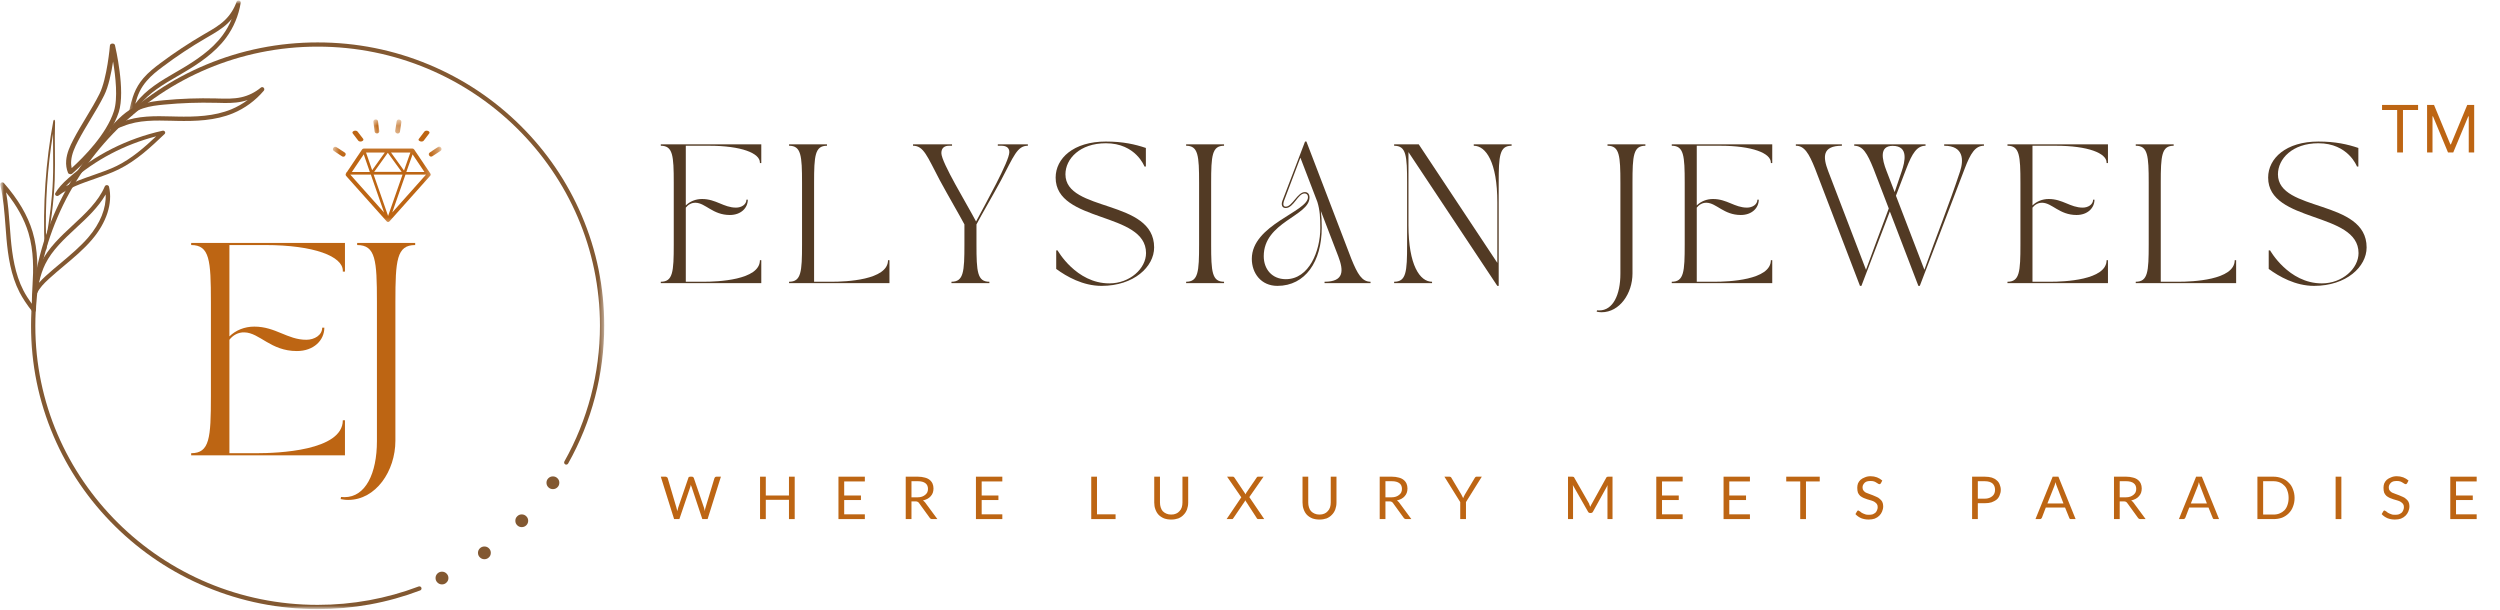 <svg xmlns="http://www.w3.org/2000/svg" width="328" height="80" viewBox="0 0 328 80" fill="none"><g clip-path="url(#clip0_2_6)"><mask id="mask0_2_6" style="mask-type:luminance" maskUnits="userSpaceOnUse" x="0" y="0" width="328" height="80"><path d="M328 0H0V80H328V0Z" fill="white"></path></mask><g mask="url(#mask0_2_6)"><mask id="mask1_2_6" style="mask-type:luminance" maskUnits="userSpaceOnUse" x="3" y="4" width="77" height="77"><path d="M3.186 4.526H79.352V80H3.186V4.526Z" fill="white"></path></mask><g mask="url(#mask1_2_6)"><path d="M41.674 79.917C36.594 79.917 31.672 78.934 27.036 76.995C22.558 75.122 18.535 72.443 15.082 69.029C11.63 65.616 8.92 61.638 7.026 57.211C5.064 52.628 4.07 47.761 4.07 42.738C4.07 37.721 5.064 32.854 7.026 28.271C8.92 23.844 11.63 19.866 15.082 16.453C18.535 13.039 22.558 10.36 27.036 8.487C31.672 6.548 36.594 5.565 41.674 5.565C46.749 5.565 51.672 6.548 56.307 8.487C60.785 10.36 64.808 13.039 68.261 16.453C71.714 19.866 74.424 23.844 76.318 28.271C78.28 32.854 79.273 37.721 79.273 42.738C79.273 49.069 77.636 55.318 74.539 60.816C74.46 60.95 74.293 60.997 74.157 60.924C74.021 60.847 73.974 60.676 74.047 60.542C77.097 55.131 78.714 48.976 78.714 42.738C78.714 22.546 62.093 6.118 41.674 6.118C21.25 6.118 4.635 22.546 4.635 42.738C4.635 62.931 21.25 79.358 41.674 79.358C46.242 79.358 50.699 78.546 54.921 76.948C55.067 76.891 55.229 76.964 55.287 77.108C55.339 77.253 55.271 77.414 55.125 77.465C50.835 79.095 46.309 79.917 41.674 79.917Z" fill="#825831"></path></g><mask id="mask2_2_6" style="mask-type:luminance" maskUnits="userSpaceOnUse" x="16" y="0" width="17" height="17"><path d="M16.579 0H32.65V16.443H16.579V0Z" fill="white"></path></mask><g mask="url(#mask2_2_6)"><path d="M17.16 15.196C17.128 15.196 17.102 15.191 17.071 15.18C16.935 15.134 16.856 14.999 16.887 14.865C17.317 12.775 17.714 11.549 18.813 10.256C19.472 9.486 20.293 8.844 21.015 8.306C22.836 6.941 24.756 5.668 26.728 4.52L27.011 4.355C27.879 3.858 28.773 3.341 29.49 2.653C30.186 1.986 30.72 1.153 31.034 0.248C31.081 0.108 31.227 0.031 31.369 0.067C31.51 0.098 31.604 0.237 31.578 0.377C31.316 2.022 30.657 3.605 29.663 4.955C28.172 6.972 25.996 8.41 23.861 9.656C23.683 9.76 23.506 9.863 23.328 9.967C21.465 11.048 19.54 12.165 18.269 13.856C18.19 13.965 18.107 14.073 18.017 14.182C17.787 14.472 17.552 14.766 17.411 15.041C17.364 15.139 17.264 15.196 17.16 15.196ZM19.247 10.618C18.467 11.529 18.075 12.382 17.745 13.623C17.772 13.592 17.798 13.561 17.819 13.525C19.158 11.741 21.136 10.598 23.045 9.486C23.223 9.382 23.401 9.284 23.573 9.18C25.655 7.96 27.78 6.563 29.208 4.624C29.694 3.967 30.097 3.243 30.406 2.487C30.244 2.684 30.066 2.875 29.883 3.051C29.114 3.786 28.193 4.318 27.298 4.836L27.016 5.001C25.064 6.134 23.155 7.396 21.355 8.751C20.628 9.294 19.869 9.884 19.247 10.618Z" fill="#825831"></path></g><path d="M14.726 17.143C14.648 17.143 14.565 17.106 14.512 17.036C14.424 16.925 14.429 16.765 14.523 16.659C15.999 15.063 16.981 14.212 18.598 13.675C19.565 13.356 20.594 13.239 21.488 13.154C23.749 12.936 26.047 12.856 28.318 12.914L28.645 12.925C29.638 12.952 30.673 12.978 31.639 12.765C32.586 12.558 33.474 12.117 34.223 11.494C34.332 11.399 34.498 11.409 34.597 11.515C34.701 11.622 34.706 11.792 34.608 11.904C33.516 13.196 32.118 14.223 30.564 14.866C28.235 15.834 25.636 15.914 23.172 15.861C22.969 15.856 22.767 15.85 22.559 15.845C20.417 15.792 18.198 15.733 16.228 16.531C16.103 16.579 15.973 16.627 15.838 16.675C15.495 16.802 15.136 16.935 14.876 17.1C14.829 17.127 14.778 17.143 14.726 17.143ZM18.77 14.217C17.631 14.6 16.841 15.132 15.911 16.042C15.947 16.026 15.983 16.01 16.02 15.999C18.099 15.159 20.376 15.217 22.574 15.276C22.777 15.281 22.985 15.287 23.188 15.292C25.589 15.345 28.121 15.265 30.356 14.34C31.12 14.021 31.837 13.611 32.502 13.117C32.258 13.202 32.009 13.271 31.759 13.324C30.725 13.553 29.659 13.526 28.63 13.494L28.308 13.489C26.057 13.43 23.78 13.51 21.54 13.723C20.641 13.808 19.679 13.914 18.77 14.217Z" fill="#825831"></path><mask id="mask3_2_6" style="mask-type:luminance" maskUnits="userSpaceOnUse" x="0" y="23" width="6" height="19"><path d="M0 23.063H5.865V41.6H0V23.063Z" fill="white"></path></mask><g mask="url(#mask3_2_6)"><path d="M4.436 40.959C4.352 40.959 4.269 40.918 4.216 40.851C3.489 39.92 2.971 39.128 2.568 38.358C1.412 36.118 1.051 33.553 0.852 31.339C0.805 30.786 0.763 30.222 0.722 29.679C0.586 27.889 0.45 26.032 0.031 24.268C-0 24.144 0.057 24.015 0.172 23.958C0.293 23.896 0.429 23.927 0.518 24.02C2.401 26.172 3.63 28.261 4.274 30.408C5.012 32.86 4.959 35.441 4.834 37.411C4.766 38.425 4.734 39.377 4.734 40.313C4.734 40.447 4.729 40.577 4.719 40.706C4.708 40.82 4.63 40.918 4.52 40.949C4.488 40.954 4.462 40.959 4.436 40.959ZM3.071 38.104C3.358 38.663 3.719 39.232 4.174 39.863C4.185 39.061 4.216 38.239 4.269 37.375C4.394 35.451 4.446 32.932 3.735 30.563C3.196 28.779 2.234 27.025 0.8 25.236C1.062 26.699 1.172 28.189 1.281 29.637C1.323 30.18 1.365 30.739 1.412 31.287C1.606 33.449 1.956 35.948 3.071 38.104Z" fill="#825831"></path></g><path d="M4.626 38.571C4.6 38.571 4.573 38.571 4.546 38.561C4.411 38.526 4.325 38.412 4.336 38.287C4.368 37.897 4.438 37.483 4.54 37.014C4.772 35.99 5.047 35.171 5.407 34.437C6.344 32.52 7.981 31.002 9.565 29.534C11.207 28.011 12.903 26.439 13.749 24.456C13.797 24.347 13.916 24.277 14.045 24.287C14.169 24.297 14.276 24.382 14.303 24.496C14.81 26.663 13.986 29.205 12.047 31.466C10.965 32.73 9.656 33.823 8.391 34.882C7.734 35.436 7.055 36 6.42 36.584C5.736 37.208 5.219 37.758 4.896 38.407C4.89 38.417 4.885 38.427 4.88 38.432C4.831 38.521 4.729 38.571 4.626 38.571ZM13.862 25.51C12.909 27.193 11.422 28.576 9.974 29.914C8.428 31.347 6.829 32.83 5.935 34.657C5.596 35.351 5.332 36.125 5.111 37.104C5.391 36.784 5.704 36.484 6.01 36.2C6.657 35.611 7.341 35.036 8.003 34.487C9.247 33.439 10.539 32.36 11.595 31.132C13.156 29.305 13.953 27.307 13.862 25.51Z" fill="#825831"></path><path d="M5.969 32.857C5.965 32.857 5.958 32.857 5.954 32.852C5.899 32.838 5.857 32.74 5.852 32.618C5.603 26.932 5.998 21.139 6.995 15.872C7.019 15.755 7.077 15.692 7.134 15.721C7.189 15.751 7.229 15.868 7.224 15.994C7.18 17.227 7.191 18.494 7.204 19.717C7.216 20.983 7.227 22.294 7.18 23.585C7.068 26.562 6.66 29.378 6.08 32.691C6.062 32.794 6.018 32.857 5.969 32.857ZM6.957 17.529C6.225 21.953 5.914 26.703 6.046 31.41C6.519 28.604 6.847 26.124 6.942 23.541C6.991 22.279 6.977 20.983 6.966 19.731C6.96 19.005 6.953 18.27 6.957 17.529Z" fill="#825831"></path><path d="M7.507 25.714C7.444 25.714 7.382 25.695 7.33 25.657C7.225 25.58 7.194 25.446 7.257 25.336C7.621 24.713 8.162 24.091 8.974 23.377C12.415 20.336 16.688 18.18 21.325 17.151C21.45 17.122 21.575 17.175 21.638 17.275C21.7 17.371 21.679 17.5 21.596 17.582C19.795 19.292 17.932 21.059 15.585 22.218C14.616 22.697 13.502 23.09 12.425 23.463C10.723 24.052 8.969 24.665 7.684 25.657C7.631 25.695 7.569 25.714 7.507 25.714ZM9.359 23.746C9.094 23.98 8.86 24.206 8.652 24.421C9.755 23.842 11.004 23.406 12.227 22.979C13.336 22.592 14.387 22.228 15.319 21.768C17.292 20.791 18.936 19.349 20.493 17.883C16.324 18.966 12.493 20.982 9.359 23.746Z" fill="#825831"></path><path d="M9.236 22.857C9.212 22.857 9.193 22.852 9.169 22.847C9.052 22.828 8.96 22.765 8.923 22.673C8.72 22.181 8.634 21.62 8.683 21.054C8.763 20.078 9.181 19.165 9.624 18.319C10.128 17.353 10.7 16.396 11.259 15.473C11.88 14.443 12.519 13.38 13.054 12.312C14.05 10.325 14.425 6 14.425 5.957C14.437 5.826 14.572 5.72 14.738 5.715C14.904 5.705 15.052 5.797 15.082 5.923C15.138 6.169 16.49 11.901 15.58 14.719C14.48 18.145 10.945 21.489 9.482 22.77C9.421 22.823 9.329 22.857 9.236 22.857ZM9.341 21.088C9.31 21.417 9.335 21.746 9.402 22.055C11.001 20.605 13.964 17.618 14.941 14.593C15.488 12.906 15.162 10.026 14.837 8.073C14.615 9.504 14.246 11.35 13.669 12.5C13.128 13.588 12.482 14.661 11.855 15.695C11.302 16.613 10.73 17.565 10.232 18.517C9.814 19.319 9.415 20.189 9.341 21.088Z" fill="#825831"></path><path d="M58.834 75.837C58.834 76.07 58.75 76.266 58.583 76.427C58.421 76.592 58.222 76.675 57.987 76.675C57.757 76.675 57.558 76.592 57.39 76.427C57.228 76.266 57.144 76.07 57.144 75.837C57.144 75.609 57.228 75.413 57.39 75.247C57.558 75.087 57.757 75.004 57.987 75.004C58.222 75.004 58.421 75.087 58.583 75.247C58.75 75.413 58.834 75.609 58.834 75.837Z" fill="#825831"></path><path d="M64.395 72.531C64.395 72.764 64.317 72.961 64.149 73.121C63.987 73.286 63.788 73.369 63.553 73.369C63.322 73.369 63.124 73.286 62.956 73.121C62.794 72.961 62.71 72.764 62.71 72.531C62.71 72.304 62.794 72.107 62.956 71.942C63.124 71.781 63.322 71.699 63.553 71.699C63.788 71.699 63.987 71.781 64.149 71.942C64.317 72.107 64.395 72.304 64.395 72.531Z" fill="#825831"></path><path d="M69.297 68.327C69.297 68.554 69.214 68.751 69.051 68.916C68.884 69.077 68.685 69.159 68.455 69.159C68.22 69.159 68.021 69.077 67.859 68.916C67.691 68.751 67.613 68.554 67.613 68.327C67.613 68.094 67.691 67.897 67.859 67.737C68.021 67.572 68.22 67.489 68.455 67.489C68.685 67.489 68.884 67.572 69.051 67.737C69.214 67.897 69.297 68.094 69.297 68.327Z" fill="#825831"></path><path d="M73.383 63.336C73.383 63.568 73.305 63.765 73.137 63.93C72.975 64.091 72.776 64.173 72.541 64.173C72.305 64.173 72.106 64.091 71.944 63.93C71.777 63.765 71.698 63.568 71.698 63.336C71.698 63.108 71.777 62.911 71.944 62.746C72.106 62.586 72.305 62.503 72.541 62.503C72.776 62.503 72.975 62.586 73.137 62.746C73.305 62.911 73.383 63.108 73.383 63.336Z" fill="#825831"></path><mask id="mask4_2_6" style="mask-type:luminance" maskUnits="userSpaceOnUse" x="48" y="15" width="3" height="3"><path d="M48.721 15.626H50.061V17.767H48.721V15.626Z" fill="white"></path></mask><g mask="url(#mask4_2_6)"><path d="M49.516 17.503H49.454C49.312 17.519 49.166 17.405 49.15 17.266L48.988 15.978C48.972 15.833 49.087 15.693 49.229 15.678H49.291C49.438 15.657 49.584 15.771 49.6 15.916L49.762 17.198C49.778 17.343 49.663 17.488 49.516 17.503Z" fill="#BD6513"></path></g><path d="M47.511 18.52L47.454 18.546C47.296 18.602 47.088 18.563 47.006 18.455L46.274 17.499C46.192 17.391 46.255 17.248 46.407 17.192L46.463 17.166C46.621 17.114 46.836 17.153 46.911 17.261L47.65 18.217C47.725 18.321 47.669 18.455 47.511 18.52Z" fill="#BD6513"></path><mask id="mask5_2_6" style="mask-type:luminance" maskUnits="userSpaceOnUse" x="43" y="19" width="4" height="3"><path d="M43.642 19.092H46.043V21.74H43.642V19.092Z" fill="white"></path></mask><g mask="url(#mask5_2_6)"><path d="M45.31 20.375L45.278 20.442C45.195 20.566 45.022 20.597 44.891 20.52L43.798 19.806C43.672 19.728 43.641 19.552 43.719 19.423L43.751 19.376C43.829 19.247 44.007 19.216 44.138 19.299L45.231 20.013C45.357 20.09 45.404 20.266 45.31 20.375Z" fill="#BD6513"></path></g><mask id="mask6_2_6" style="mask-type:luminance" maskUnits="userSpaceOnUse" x="51" y="15" width="2" height="3"><path d="M51.4 15.626H52.739V17.767H51.4V15.626Z" fill="white"></path></mask><g mask="url(#mask6_2_6)"><path d="M52.091 17.503L52.154 17.519C52.3 17.534 52.442 17.436 52.473 17.296L52.666 16.024C52.682 15.879 52.588 15.739 52.442 15.708L52.363 15.677C52.217 15.657 52.075 15.755 52.044 15.9L51.85 17.167C51.835 17.327 51.929 17.467 52.091 17.503Z" fill="#BD6513"></path></g><path d="M55.088 18.52L55.144 18.546C55.301 18.602 55.513 18.563 55.588 18.455L56.319 17.499C56.395 17.391 56.338 17.248 56.182 17.192L56.126 17.166C55.969 17.114 55.763 17.153 55.682 17.261L54.957 18.217C54.857 18.321 54.913 18.455 55.088 18.52Z" fill="#BD6513"></path><mask id="mask7_2_6" style="mask-type:luminance" maskUnits="userSpaceOnUse" x="55" y="19" width="3" height="3"><path d="M55.418 19.092H57.704V21.74H55.418V19.092Z" fill="white"></path></mask><g mask="url(#mask7_2_6)"><path d="M56.297 20.375L56.328 20.427C56.412 20.551 56.59 20.582 56.715 20.504L57.809 19.79C57.934 19.708 57.971 19.537 57.887 19.408L57.856 19.361C57.777 19.232 57.599 19.201 57.469 19.283L56.381 20.013C56.25 20.09 56.218 20.266 56.297 20.375Z" fill="#BD6513"></path></g><mask id="mask8_2_6" style="mask-type:luminance" maskUnits="userSpaceOnUse" x="44" y="19" width="13" height="11"><path d="M44.704 19.092H56.757V29.53H44.704V19.092Z" fill="white"></path></mask><g mask="url(#mask8_2_6)"><path d="M56.459 22.759L54.34 19.615C54.288 19.537 54.194 19.485 54.115 19.485H47.738C47.654 19.485 47.56 19.537 47.513 19.599L45.52 22.568C45.457 22.599 45.405 22.666 45.405 22.728L45.389 22.759C45.326 22.852 45.326 22.982 45.405 23.075L50.725 29.033C50.773 29.095 50.851 29.126 50.919 29.126C50.982 29.126 51.06 29.095 51.107 29.033L56.428 23.075C56.522 22.997 56.522 22.873 56.459 22.759ZM54.131 20.251L55.69 22.568H53.31L54.131 20.251ZM53.838 20.013L53.006 22.377L51.301 20.013H53.838ZM52.698 22.552H49.088L50.882 20.044L52.698 22.552ZM50.485 20.013L48.826 22.33L48.026 20.013H50.485ZM47.723 20.251L48.523 22.568H46.163L47.723 20.251ZM45.954 22.904H48.654L50.385 27.875L45.954 22.904ZM50.919 28.335L49.02 22.904H52.813L50.919 28.335ZM51.463 27.875L53.2 22.904H55.899L51.463 27.875Z" fill="#BD6513"></path></g><path d="M25.081 32.15C27.503 32.15 27.671 34.131 27.671 39.619V51.991C27.671 57.484 27.503 59.46 25.081 59.46V59.739H45.259V55.141H44.977C44.977 59.154 36.381 59.46 33.703 59.46H30.098V44.579C30.548 43.994 31.249 43.575 32.071 43.607C34.069 43.658 35.508 46.058 38.945 46.058C41.173 46.058 42.554 44.636 42.554 42.991H42.272C42.272 43.969 41.257 44.579 40.184 44.579C37.705 44.579 36.156 42.851 33.368 42.851C32.071 42.851 30.94 43.327 30.098 44.134V32.15H34.775C41.257 32.15 44.977 33.655 44.977 35.522V35.636H45.259V31.876H25.081V32.15Z" fill="#BD6513"></path><path d="M44.693 65.48C45.028 65.537 45.226 65.589 45.676 65.589C49.312 65.589 51.876 61.803 51.876 57.815V39.619C51.876 34.131 52.048 32.15 54.471 32.15V31.876H46.859V32.15C49.286 32.15 49.453 34.131 49.453 39.619V57.872C49.453 62.108 47.963 65.227 45.2 65.227C45.028 65.227 44.745 65.201 44.745 65.201L44.693 65.48Z" fill="#BD6513"></path><path d="M312.525 14.436V13.766H317.253V14.436H315.27V20H314.507V14.436H312.525ZM318.432 13.766H319.343L321.486 18.941H321.56L323.703 13.766H324.613V20H323.899V15.264H323.837L321.868 20H321.178L319.208 15.264H319.145V20H318.432V13.766Z" fill="#BD6513"></path><path d="M86.696 19.122C88.284 19.122 88.397 20.409 88.397 23.996V32.084C88.397 35.67 88.284 36.965 86.696 36.965V37.143H99.881V34.137H99.7C99.7 36.764 94.086 36.965 92.333 36.965H89.977V27.24C90.271 26.86 90.73 26.585 91.264 26.6C92.574 26.637 93.514 28.207 95.757 28.207C97.217 28.207 98.112 27.277 98.112 26.198H97.932C97.932 26.838 97.27 27.24 96.57 27.24C94.952 27.24 93.936 26.109 92.115 26.109C91.264 26.109 90.527 26.421 89.977 26.95V19.122H93.033C97.27 19.122 99.7 20.104 99.7 21.325V21.392H99.881V18.936H86.696V19.122Z" fill="#523A24"></path><path d="M103.526 18.936V19.122C105.114 19.122 105.227 20.409 105.227 23.996V32.084C105.227 35.67 105.114 36.965 103.526 36.965V37.143H116.696V34.137H116.508C116.508 36.764 110.894 36.965 109.148 36.965H106.808V23.996C106.808 20.409 106.921 19.122 108.501 19.122V18.936H103.526Z" fill="#523A24"></path><path d="M119.789 19.122C121.189 19.122 121.633 20.484 123.304 23.654C124.448 25.767 125.9 28.244 126.532 29.442V32.084C126.532 35.67 126.42 36.965 124.832 36.965V37.143H129.806V36.965C128.226 36.965 128.113 35.67 128.113 32.084V29.442C128.738 28.244 130.19 25.767 131.334 23.654C133.012 20.484 133.456 19.122 134.856 19.122V18.936H130.912V19.122H131.387C131.906 19.122 132.425 19.301 132.425 19.956C132.425 21.161 129.324 26.674 128.06 29.063C126.916 26.86 123.507 21.325 123.507 20.082C123.507 19.353 123.989 19.122 124.501 19.122H124.907V18.936H119.789V19.122Z" fill="#523A24"></path><path d="M138.5 23.304C138.5 29.278 150.36 27.731 150.36 33.207C150.36 35.231 148.237 37.18 145.551 37.18C141.171 37.18 138.755 32.85 138.755 32.85H138.575V35.283C139.937 36.287 142.089 37.507 144.519 37.507C148.772 37.507 151.422 34.993 151.422 32.463C151.422 26.094 139.786 27.857 139.786 22.872C139.786 20.848 141.668 18.795 145.092 18.795C149.028 18.795 150.158 21.853 150.158 21.853H150.338V19.412C148.922 18.936 147.357 18.571 145.092 18.571C140.84 18.571 138.5 20.774 138.5 23.304Z" fill="#523A24"></path><path d="M155.621 19.122C157.209 19.122 157.321 20.409 157.321 23.996V32.084C157.321 35.67 157.209 36.965 155.621 36.965V37.143H160.594V36.965C159.015 36.965 158.902 35.67 158.902 32.084V23.996C158.902 20.409 159.015 19.122 160.594 19.122V18.936H155.621V19.122Z" fill="#523A24"></path><path d="M164.238 33.958C164.238 35.848 165.458 37.507 167.595 37.507C171.259 37.507 173.412 34.301 173.412 29.881C173.412 29.003 173.375 28.274 173.3 27.693L175.587 33.646C176.286 35.484 176.377 36.964 173.781 36.964V37.143H179.816V36.964C178.695 36.964 178.108 35.96 177.295 33.958L171.402 18.571H171.222C170.063 21.592 169.378 23.4 168.257 26.332C168.069 26.801 168.167 27.292 168.679 27.292C169.732 27.292 170.281 25.379 171.161 25.379C171.402 25.379 171.606 25.528 171.606 25.871C171.606 27.768 164.238 29.479 164.238 33.958ZM165.803 33.609C165.803 29.115 171.808 28.348 171.808 25.908C171.808 25.439 171.553 25.201 171.2 25.201C170.229 25.201 169.544 27.113 168.7 27.113C168.4 27.113 168.257 26.89 168.498 26.257L170.612 20.685L172.84 26.496C173.171 27.567 173.224 28.571 173.224 29.918C173.224 32.902 171.771 36.629 168.7 36.629C166.894 36.629 165.803 35.32 165.803 33.609Z" fill="#523A24"></path><path d="M182.91 18.936V19.122C184.498 19.122 184.611 20.409 184.611 23.996V32.084C184.611 35.67 184.498 36.965 182.91 36.965V37.143H187.885V36.965C186.304 36.965 184.791 34.829 184.791 29.531V19.956L196.449 37.508H196.63V23.996C196.63 20.409 196.742 19.122 198.323 19.122V18.936H193.355V19.122C194.936 19.122 196.449 21.25 196.449 26.548V34.487L186.139 18.936H182.91Z" fill="#523A24"></path><path d="M209.487 40.893C209.706 40.93 209.833 40.967 210.127 40.967C212.505 40.967 214.183 38.49 214.183 35.886V23.996C214.183 20.409 214.288 19.122 215.876 19.122V18.936H210.903V19.122C212.482 19.122 212.596 20.409 212.596 23.996V35.923C212.596 38.691 211.616 40.729 209.819 40.729C209.706 40.729 209.526 40.715 209.526 40.715L209.487 40.893Z" fill="#523A24"></path><path d="M219.334 19.122C220.922 19.122 221.034 20.409 221.034 23.996V32.084C221.034 35.67 220.922 36.965 219.334 36.965V37.143H232.519V34.137H232.338C232.338 36.764 226.723 36.965 224.97 36.965H222.615V27.24C222.909 26.86 223.367 26.585 223.901 26.6C225.21 26.637 226.151 28.207 228.395 28.207C229.854 28.207 230.75 27.277 230.75 26.198H230.57C230.57 26.838 229.906 27.24 229.207 27.24C227.589 27.24 226.573 26.109 224.752 26.109C223.901 26.109 223.164 26.421 222.615 26.95V19.122H225.67C229.906 19.122 232.338 20.104 232.338 21.325V21.392H232.519V18.936H219.334V19.122Z" fill="#523A24"></path><path d="M235.614 19.122C236.737 19.122 237.33 20.119 238.135 22.121L244.028 37.508H244.217L247.949 27.746L251.69 37.508H251.878L257.77 22.121C258.538 20.104 259.162 19.122 260.292 19.122V18.936H255.076V19.122C257.672 19.122 257.635 21.034 257.161 22.485C255.739 26.801 254.008 31.101 252.479 35.395L248.747 25.677L250.109 22.121C250.877 20.104 251.51 19.122 252.631 19.122V18.936H243.276V19.122C244.398 19.122 244.984 20.119 245.796 22.121L247.806 27.351C246.813 30.045 245.782 32.716 244.818 35.395L239.852 22.433C239.151 20.595 239.061 19.122 241.658 19.122V18.936H235.614V19.122ZM248.318 19.137C250.455 19.137 249.922 21.228 249.5 22.485C249.183 23.401 248.89 24.308 248.581 25.201L247.513 22.433C246.903 20.871 246.549 19.137 248.318 19.137Z" fill="#523A24"></path><path d="M263.38 19.122C264.968 19.122 265.08 20.409 265.08 23.996V32.084C265.08 35.67 264.968 36.965 263.38 36.965V37.143H276.565V34.137H276.384C276.384 36.764 270.771 36.965 269.016 36.965H266.661V27.24C266.954 26.86 267.414 26.585 267.949 26.6C269.258 26.637 270.198 28.207 272.441 28.207C273.902 28.207 274.796 27.277 274.796 26.198H274.615C274.615 26.838 273.954 27.24 273.254 27.24C271.636 27.24 270.62 26.109 268.798 26.109C267.949 26.109 267.21 26.421 266.661 26.95V19.122H269.717C273.954 19.122 276.384 20.104 276.384 21.325V21.392H276.565V18.936H263.38V19.122Z" fill="#523A24"></path><path d="M280.21 18.936V19.122C281.798 19.122 281.911 20.409 281.911 23.996V32.084C281.911 35.67 281.798 36.965 280.21 36.965V37.143H293.381V34.137H293.193C293.193 36.764 287.578 36.965 285.833 36.965H283.492V23.996C283.492 20.409 283.604 19.122 285.185 19.122V18.936H280.21Z" fill="#523A24"></path><path d="M297.58 23.304C297.58 29.278 309.44 27.731 309.44 33.207C309.44 35.231 307.317 37.18 304.631 37.18C300.252 37.18 297.836 32.85 297.836 32.85H297.655V35.283C299.018 36.287 301.169 37.507 303.599 37.507C307.852 37.507 310.5 34.993 310.5 32.463C310.5 26.094 298.866 27.857 298.866 22.872C298.866 20.848 300.747 18.795 304.172 18.795C308.108 18.795 309.236 21.853 309.236 21.853H309.417V19.412C308.002 18.936 306.437 18.571 304.172 18.571C299.921 18.571 297.58 20.774 297.58 23.304Z" fill="#523A24"></path><path d="M94.583 62.54L92.837 68.105H92.145L90.73 63.849C90.707 63.812 90.685 63.775 90.67 63.73C90.67 63.693 90.655 63.641 90.64 63.581C90.64 63.641 90.624 63.693 90.609 63.73C90.587 63.775 90.579 63.812 90.579 63.849L89.134 68.105H88.442L86.696 62.54H87.328C87.388 62.54 87.433 62.562 87.479 62.599C87.539 62.622 87.577 62.659 87.599 62.718L88.743 66.587C88.758 66.669 88.781 66.751 88.803 66.825C88.818 66.907 88.841 66.989 88.863 67.064C88.879 66.989 88.901 66.907 88.924 66.825C88.939 66.729 88.961 66.647 88.984 66.587L90.308 62.718C90.308 62.681 90.323 62.644 90.369 62.599C90.429 62.562 90.489 62.54 90.549 62.54H90.79C90.85 62.54 90.895 62.562 90.941 62.599C90.978 62.622 91.008 62.659 91.031 62.718L92.355 66.587C92.37 66.647 92.393 66.721 92.415 66.796C92.431 66.878 92.453 66.967 92.476 67.064C92.491 66.967 92.506 66.878 92.506 66.796C92.521 66.721 92.543 66.647 92.566 66.587L93.74 62.718C93.755 62.681 93.785 62.644 93.83 62.599C93.868 62.562 93.928 62.54 94.011 62.54H94.583Z" fill="#BD6513"></path><path d="M104.265 62.54V68.105H103.512V65.575H100.472V68.105H99.719V62.54H100.472V65.01H103.512V62.54H104.265Z" fill="#BD6513"></path><path d="M113.468 67.48V68.105H110.006V62.54H113.468V63.165H110.758V65.01H112.956V65.605H110.758V67.48H113.468Z" fill="#BD6513"></path><path d="M120.397 65.248C120.616 65.248 120.804 65.218 120.969 65.159C121.127 65.099 121.27 65.025 121.391 64.921C121.511 64.824 121.601 64.712 121.662 64.593C121.722 64.459 121.752 64.311 121.752 64.147C121.752 63.812 121.639 63.567 121.421 63.403C121.195 63.224 120.864 63.135 120.427 63.135H119.585V65.248H120.397ZM122.986 68.105H122.324C122.181 68.105 122.068 68.061 121.993 67.956L120.548 65.962C120.503 65.903 120.458 65.866 120.397 65.843C120.352 65.806 120.277 65.784 120.157 65.784H119.585V68.105H118.832V62.54H120.427C120.766 62.54 121.067 62.584 121.331 62.659C121.586 62.718 121.797 62.822 121.963 62.956C122.143 63.098 122.271 63.269 122.354 63.462C122.429 63.641 122.474 63.849 122.474 64.087C122.474 64.288 122.444 64.474 122.384 64.653C122.324 64.817 122.234 64.965 122.113 65.099C121.993 65.241 121.842 65.36 121.662 65.456C121.496 65.538 121.308 65.605 121.09 65.665C121.188 65.724 121.278 65.806 121.361 65.903L122.986 68.105Z" fill="#BD6513"></path><path d="M131.505 67.48V68.105H128.043V62.54H131.505V63.165H128.796V65.01H130.993V65.605H128.796V67.48H131.505Z" fill="#BD6513"></path><path d="M146.363 67.48V68.105H143.172V62.54H143.925V67.48H146.363Z" fill="#BD6513"></path><path d="M153.664 67.51C153.904 67.51 154.115 67.473 154.296 67.391C154.476 67.317 154.627 67.205 154.748 67.064C154.882 66.93 154.988 66.759 155.049 66.558C155.109 66.364 155.138 66.156 155.138 65.933V62.54H155.891V65.933C155.891 66.253 155.839 66.55 155.741 66.825C155.635 67.108 155.485 67.346 155.29 67.54C155.109 67.741 154.875 67.897 154.596 68.016C154.312 68.113 154.003 68.165 153.664 68.165C153.318 68.165 153.008 68.113 152.731 68.016C152.445 67.897 152.204 67.741 152.008 67.54C151.828 67.346 151.685 67.108 151.587 66.825C151.481 66.55 151.436 66.253 151.436 65.933V62.54H152.189V65.933C152.189 66.156 152.219 66.364 152.279 66.558C152.339 66.759 152.429 66.93 152.55 67.064C152.686 67.205 152.851 67.317 153.032 67.391C153.212 67.473 153.423 67.51 153.664 67.51Z" fill="#BD6513"></path><path d="M165.868 68.105H165.085C165.04 68.105 165.003 68.098 164.965 68.075C164.919 68.038 164.89 68.001 164.874 67.956L163.369 65.635C163.347 65.695 163.324 65.747 163.309 65.784L161.834 67.956C161.811 68.001 161.782 68.038 161.743 68.075C161.721 68.098 161.684 68.105 161.623 68.105H160.931L162.857 65.248L160.992 62.54H161.743C161.804 62.54 161.841 62.555 161.864 62.57C161.902 62.592 161.932 62.622 161.954 62.659L163.429 64.861C163.445 64.824 163.467 64.764 163.49 64.683L164.874 62.659C164.89 62.622 164.912 62.592 164.935 62.57C164.972 62.555 165.01 62.54 165.055 62.54H165.777L163.91 65.218L165.868 68.105Z" fill="#BD6513"></path><path d="M173.118 67.51C173.359 67.51 173.57 67.473 173.75 67.391C173.931 67.317 174.081 67.205 174.201 67.064C174.337 66.93 174.443 66.759 174.503 66.558C174.562 66.364 174.593 66.156 174.593 65.933V62.54H175.346V65.933C175.346 66.253 175.292 66.55 175.195 66.825C175.09 67.108 174.94 67.346 174.743 67.54C174.562 67.741 174.33 67.897 174.051 68.016C173.765 68.113 173.457 68.165 173.118 68.165C172.772 68.165 172.463 68.113 172.184 68.016C171.898 67.897 171.658 67.741 171.462 67.54C171.281 67.346 171.138 67.108 171.041 66.825C170.936 66.55 170.891 66.253 170.891 65.933V62.54H171.642V65.933C171.642 66.156 171.673 66.364 171.733 66.558C171.794 66.759 171.884 66.93 172.003 67.064C172.139 67.205 172.305 67.317 172.486 67.391C172.667 67.473 172.878 67.51 173.118 67.51Z" fill="#BD6513"></path><path d="M182.582 65.248C182.8 65.248 182.989 65.218 183.154 65.159C183.313 65.099 183.456 65.025 183.576 64.921C183.696 64.824 183.787 64.712 183.846 64.593C183.907 64.459 183.937 64.311 183.937 64.147C183.937 63.812 183.825 63.567 183.606 63.403C183.381 63.224 183.049 63.135 182.612 63.135H181.77V65.248H182.582ZM185.171 68.105H184.509C184.366 68.105 184.254 68.061 184.179 67.956L182.734 65.962C182.687 65.903 182.643 65.866 182.582 65.843C182.537 65.806 182.462 65.784 182.342 65.784H181.77V68.105H181.017V62.54H182.612C182.952 62.54 183.252 62.584 183.515 62.659C183.771 62.718 183.982 62.822 184.148 62.956C184.329 63.098 184.456 63.269 184.54 63.462C184.615 63.641 184.66 63.849 184.66 64.087C184.66 64.288 184.629 64.474 184.569 64.653C184.509 64.817 184.418 64.965 184.298 65.099C184.179 65.241 184.027 65.36 183.846 65.456C183.681 65.538 183.494 65.605 183.275 65.665C183.372 65.724 183.463 65.806 183.546 65.903L185.171 68.105Z" fill="#BD6513"></path><path d="M192.335 65.873V68.105H191.582V65.873L189.506 62.54H190.168C190.243 62.54 190.304 62.562 190.348 62.599C190.386 62.622 190.416 62.659 190.439 62.718L191.734 64.891C191.772 64.973 191.809 65.055 191.854 65.129C191.892 65.211 191.929 65.293 191.974 65.367C191.99 65.293 192.019 65.211 192.065 65.129C192.103 65.055 192.14 64.973 192.185 64.891L193.48 62.718C193.494 62.681 193.524 62.644 193.569 62.599C193.607 62.562 193.66 62.54 193.721 62.54H194.413L192.335 65.873Z" fill="#BD6513"></path><path d="M211.563 62.54V68.105H210.9V64.028C210.9 63.968 210.9 63.909 210.9 63.849C210.916 63.79 210.93 63.723 210.93 63.641L209.004 67.123C208.943 67.242 208.854 67.302 208.732 67.302H208.612C208.492 67.302 208.401 67.242 208.342 67.123L206.355 63.641C206.37 63.782 206.384 63.909 206.384 64.028V68.105H205.722V62.54H206.295C206.355 62.54 206.4 62.555 206.445 62.57C206.483 62.57 206.513 62.599 206.536 62.659L208.492 66.081C208.507 66.163 208.53 66.23 208.552 66.29C208.589 66.349 208.627 66.424 208.673 66.498C208.687 66.424 208.711 66.349 208.732 66.29C208.77 66.215 208.807 66.141 208.854 66.081L210.749 62.659C210.787 62.599 210.817 62.57 210.84 62.57C210.878 62.555 210.937 62.54 211.021 62.54H211.563Z" fill="#BD6513"></path><path d="M220.766 67.48V68.105H217.304V62.54H220.766V63.165H218.056V65.01H220.254V65.605H218.056V67.48H220.766Z" fill="#BD6513"></path><path d="M229.591 67.48V68.105H226.131V62.54H229.591V63.165H226.882V65.01H229.08V65.605H226.882V67.48H229.591Z" fill="#BD6513"></path><path d="M238.749 63.165H236.943V68.105H236.19V63.165H234.354V62.54H238.749V63.165Z" fill="#BD6513"></path><path d="M246.774 63.402C246.73 63.447 246.699 63.477 246.685 63.492C246.662 63.514 246.631 63.521 246.594 63.521C246.533 63.521 246.474 63.507 246.413 63.462C246.353 63.425 246.27 63.373 246.172 63.313C246.09 63.254 245.991 63.209 245.871 63.164C245.751 63.127 245.601 63.105 245.421 63.105C245.24 63.105 245.074 63.127 244.938 63.164C244.818 63.209 244.713 63.268 244.637 63.343C244.555 63.425 244.487 63.521 244.426 63.64C244.382 63.745 244.366 63.849 244.366 63.968C244.366 64.132 244.405 64.258 244.487 64.355C244.562 64.459 244.668 64.548 244.788 64.623C244.924 64.682 245.074 64.742 245.24 64.801C245.397 64.861 245.555 64.92 245.721 64.98C245.879 65.039 246.038 65.114 246.202 65.188C246.361 65.248 246.504 65.337 246.624 65.456C246.76 65.56 246.873 65.687 246.955 65.843C247.03 66.007 247.075 66.193 247.075 66.408C247.075 66.669 247.023 66.907 246.925 67.123C246.842 67.324 246.722 67.502 246.564 67.658C246.399 67.822 246.202 67.949 245.962 68.045C245.736 68.12 245.48 68.164 245.179 68.164C244.818 68.164 244.487 68.105 244.185 67.986C243.885 67.852 243.629 67.673 243.434 67.45L243.643 67.093C243.659 67.056 243.682 67.026 243.704 67.004C243.742 66.989 243.779 66.974 243.824 66.974C243.84 66.974 243.87 66.996 243.915 67.033C243.976 67.056 244.02 67.085 244.065 67.123C244.126 67.167 244.185 67.212 244.246 67.271C244.321 67.316 244.405 67.353 244.487 67.39C244.585 67.435 244.698 67.472 244.818 67.51C244.938 67.532 245.067 67.539 245.21 67.539C245.39 67.539 245.548 67.524 245.691 67.48C245.827 67.42 245.947 67.353 246.052 67.271C246.15 67.175 246.218 67.063 246.263 66.944C246.324 66.825 246.353 66.691 246.353 66.527C246.353 66.349 246.308 66.215 246.233 66.111C246.15 66.014 246.052 65.925 245.932 65.843C245.811 65.768 245.669 65.709 245.51 65.664C245.345 65.605 245.179 65.56 244.999 65.515C244.832 65.456 244.675 65.396 244.517 65.337C244.351 65.263 244.201 65.173 244.065 65.069C243.945 64.95 243.84 64.816 243.765 64.652C243.704 64.474 243.674 64.258 243.674 63.998C243.674 63.804 243.704 63.611 243.765 63.432C243.84 63.254 243.953 63.097 244.096 62.956C244.253 62.822 244.442 62.71 244.668 62.629C244.886 62.532 245.134 62.48 245.421 62.48C245.721 62.48 246 62.532 246.263 62.629C246.519 62.733 246.753 62.867 246.955 63.045L246.774 63.402Z" fill="#BD6513"></path><path d="M260.394 65.427C260.614 65.427 260.802 65.397 260.967 65.337C261.126 65.278 261.269 65.203 261.389 65.099C261.508 65.003 261.6 64.884 261.659 64.742C261.719 64.608 261.75 64.445 261.75 64.266C261.75 63.909 261.637 63.634 261.419 63.433C261.193 63.239 260.854 63.135 260.394 63.135H259.491V65.427H260.394ZM260.394 62.54C260.756 62.54 261.065 62.584 261.328 62.659C261.584 62.741 261.795 62.86 261.961 63.016C262.141 63.157 262.269 63.336 262.352 63.552C262.449 63.775 262.503 64.013 262.503 64.266C262.503 64.526 262.449 64.764 262.352 64.98C262.269 65.203 262.141 65.389 261.961 65.546C261.78 65.687 261.555 65.806 261.298 65.903C261.035 65.985 260.734 66.022 260.394 66.022H259.491V68.105H258.74V62.54H260.394Z" fill="#BD6513"></path><path d="M270.726 66.052L269.853 63.79C269.831 63.715 269.801 63.634 269.763 63.552C269.74 63.455 269.71 63.358 269.672 63.254C269.628 63.477 269.583 63.656 269.522 63.79L268.619 66.052H270.726ZM272.322 68.105H271.72C271.659 68.105 271.607 68.098 271.57 68.075C271.525 68.038 271.494 67.986 271.479 67.927L270.937 66.587H268.408L267.897 67.927C267.875 67.971 267.845 68.009 267.807 68.046C267.761 68.09 267.701 68.105 267.626 68.105H267.054L269.311 62.54H270.064L272.322 68.105Z" fill="#BD6513"></path><path d="M278.92 65.248C279.138 65.248 279.326 65.218 279.491 65.159C279.65 65.099 279.793 65.025 279.913 64.921C280.033 64.824 280.124 64.712 280.184 64.593C280.244 64.459 280.274 64.311 280.274 64.147C280.274 63.812 280.161 63.567 279.943 63.403C279.718 63.224 279.385 63.135 278.949 63.135H278.106V65.248H278.92ZM281.508 68.105H280.846C280.703 68.105 280.59 68.061 280.515 67.956L279.07 65.962C279.024 65.903 278.979 65.866 278.92 65.843C278.874 65.806 278.799 65.784 278.679 65.784H278.106V68.105H277.354V62.54H278.949C279.288 62.54 279.589 62.584 279.852 62.659C280.108 62.718 280.319 62.822 280.485 62.956C280.665 63.098 280.793 63.269 280.876 63.462C280.952 63.641 280.996 63.849 280.996 64.087C280.996 64.288 280.966 64.474 280.907 64.653C280.846 64.817 280.755 64.965 280.635 65.099C280.515 65.241 280.365 65.36 280.184 65.456C280.018 65.538 279.83 65.605 279.612 65.665C279.709 65.724 279.8 65.806 279.882 65.903L281.508 68.105Z" fill="#BD6513"></path><path d="M289.545 66.052L288.672 63.79C288.65 63.715 288.62 63.634 288.582 63.552C288.559 63.455 288.529 63.358 288.491 63.254C288.446 63.477 288.402 63.656 288.341 63.79L287.438 66.052H289.545ZM291.141 68.105H290.539C290.478 68.105 290.426 68.098 290.388 68.075C290.342 68.038 290.313 67.986 290.297 67.927L289.755 66.587H287.227L286.715 67.927C286.692 67.971 286.663 68.009 286.626 68.046C286.58 68.09 286.52 68.105 286.445 68.105H285.873L288.13 62.54H288.883L291.141 68.105Z" fill="#BD6513"></path><path d="M301.049 65.337C301.049 65.754 300.974 66.134 300.838 66.468C300.717 66.811 300.522 67.108 300.266 67.361C300.025 67.599 299.731 67.793 299.393 67.927C299.046 68.046 298.678 68.105 298.279 68.105H296.172V62.54H298.279C298.678 62.54 299.046 62.614 299.393 62.748C299.731 62.867 300.025 63.061 300.266 63.314C300.522 63.552 300.717 63.849 300.838 64.206C300.974 64.549 301.049 64.921 301.049 65.337ZM300.266 65.337C300.266 64.98 300.214 64.675 300.116 64.415C300.033 64.139 299.905 63.909 299.724 63.73C299.543 63.537 299.333 63.388 299.091 63.284C298.851 63.187 298.58 63.135 298.279 63.135H296.924V67.51H298.279C298.58 67.51 298.851 67.465 299.091 67.361C299.333 67.264 299.543 67.123 299.724 66.945C299.905 66.751 300.033 66.52 300.116 66.26C300.214 65.985 300.266 65.68 300.266 65.337Z" fill="#BD6513"></path><path d="M307.187 68.105H306.434V62.54H307.187V68.105Z" fill="#BD6513"></path><path d="M315.816 63.402C315.772 63.447 315.741 63.477 315.725 63.492C315.704 63.514 315.673 63.521 315.636 63.521C315.575 63.521 315.516 63.507 315.455 63.462C315.394 63.425 315.312 63.373 315.214 63.313C315.131 63.254 315.033 63.209 314.913 63.164C314.793 63.127 314.642 63.105 314.461 63.105C314.28 63.105 314.116 63.127 313.98 63.164C313.86 63.209 313.754 63.268 313.679 63.343C313.595 63.425 313.529 63.521 313.468 63.64C313.423 63.745 313.408 63.849 313.408 63.968C313.408 64.132 313.445 64.258 313.529 64.355C313.604 64.459 313.71 64.548 313.83 64.623C313.965 64.682 314.116 64.742 314.28 64.801C314.439 64.861 314.597 64.92 314.763 64.98C314.92 65.039 315.078 65.114 315.244 65.188C315.402 65.248 315.545 65.337 315.666 65.456C315.8 65.56 315.915 65.687 315.997 65.843C316.072 66.007 316.117 66.193 316.117 66.408C316.117 66.669 316.065 66.907 315.967 67.123C315.884 67.324 315.763 67.502 315.605 67.658C315.439 67.822 315.244 67.949 315.003 68.045C314.777 68.12 314.522 68.164 314.221 68.164C313.86 68.164 313.529 68.105 313.227 67.986C312.926 67.852 312.671 67.673 312.474 67.45L312.685 67.093C312.701 67.056 312.723 67.026 312.746 67.004C312.783 66.989 312.821 66.974 312.866 66.974C312.882 66.974 312.911 66.996 312.957 67.033C313.016 67.056 313.062 67.085 313.107 67.123C313.168 67.167 313.227 67.212 313.288 67.271C313.363 67.316 313.445 67.353 313.529 67.39C313.626 67.435 313.738 67.472 313.86 67.51C313.98 67.532 314.108 67.539 314.251 67.539C314.432 67.539 314.59 67.524 314.733 67.48C314.868 67.42 314.988 67.353 315.094 67.271C315.192 67.175 315.259 67.063 315.305 66.944C315.364 66.825 315.394 66.691 315.394 66.527C315.394 66.349 315.35 66.215 315.274 66.111C315.192 66.014 315.094 65.925 314.974 65.843C314.853 65.768 314.709 65.709 314.552 65.664C314.386 65.605 314.221 65.56 314.04 65.515C313.874 65.456 313.717 65.396 313.558 65.337C313.393 65.263 313.243 65.173 313.107 65.069C312.987 64.95 312.882 64.816 312.807 64.652C312.746 64.474 312.715 64.258 312.715 63.998C312.715 63.804 312.746 63.611 312.807 63.432C312.882 63.254 312.994 63.097 313.137 62.956C313.295 62.822 313.483 62.71 313.71 62.629C313.928 62.532 314.175 62.48 314.461 62.48C314.763 62.48 315.04 62.532 315.305 62.629C315.561 62.733 315.793 62.867 315.997 63.045L315.816 63.402Z" fill="#BD6513"></path><path d="M324.94 67.48V68.105H321.478V62.54H324.94V63.165H322.23V65.01H324.428V65.605H322.23V67.48H324.94Z" fill="#BD6513"></path></g></g><defs><clipPath id="clip0_2_6"><rect width="328" height="80" fill="white"></rect></clipPath></defs></svg>